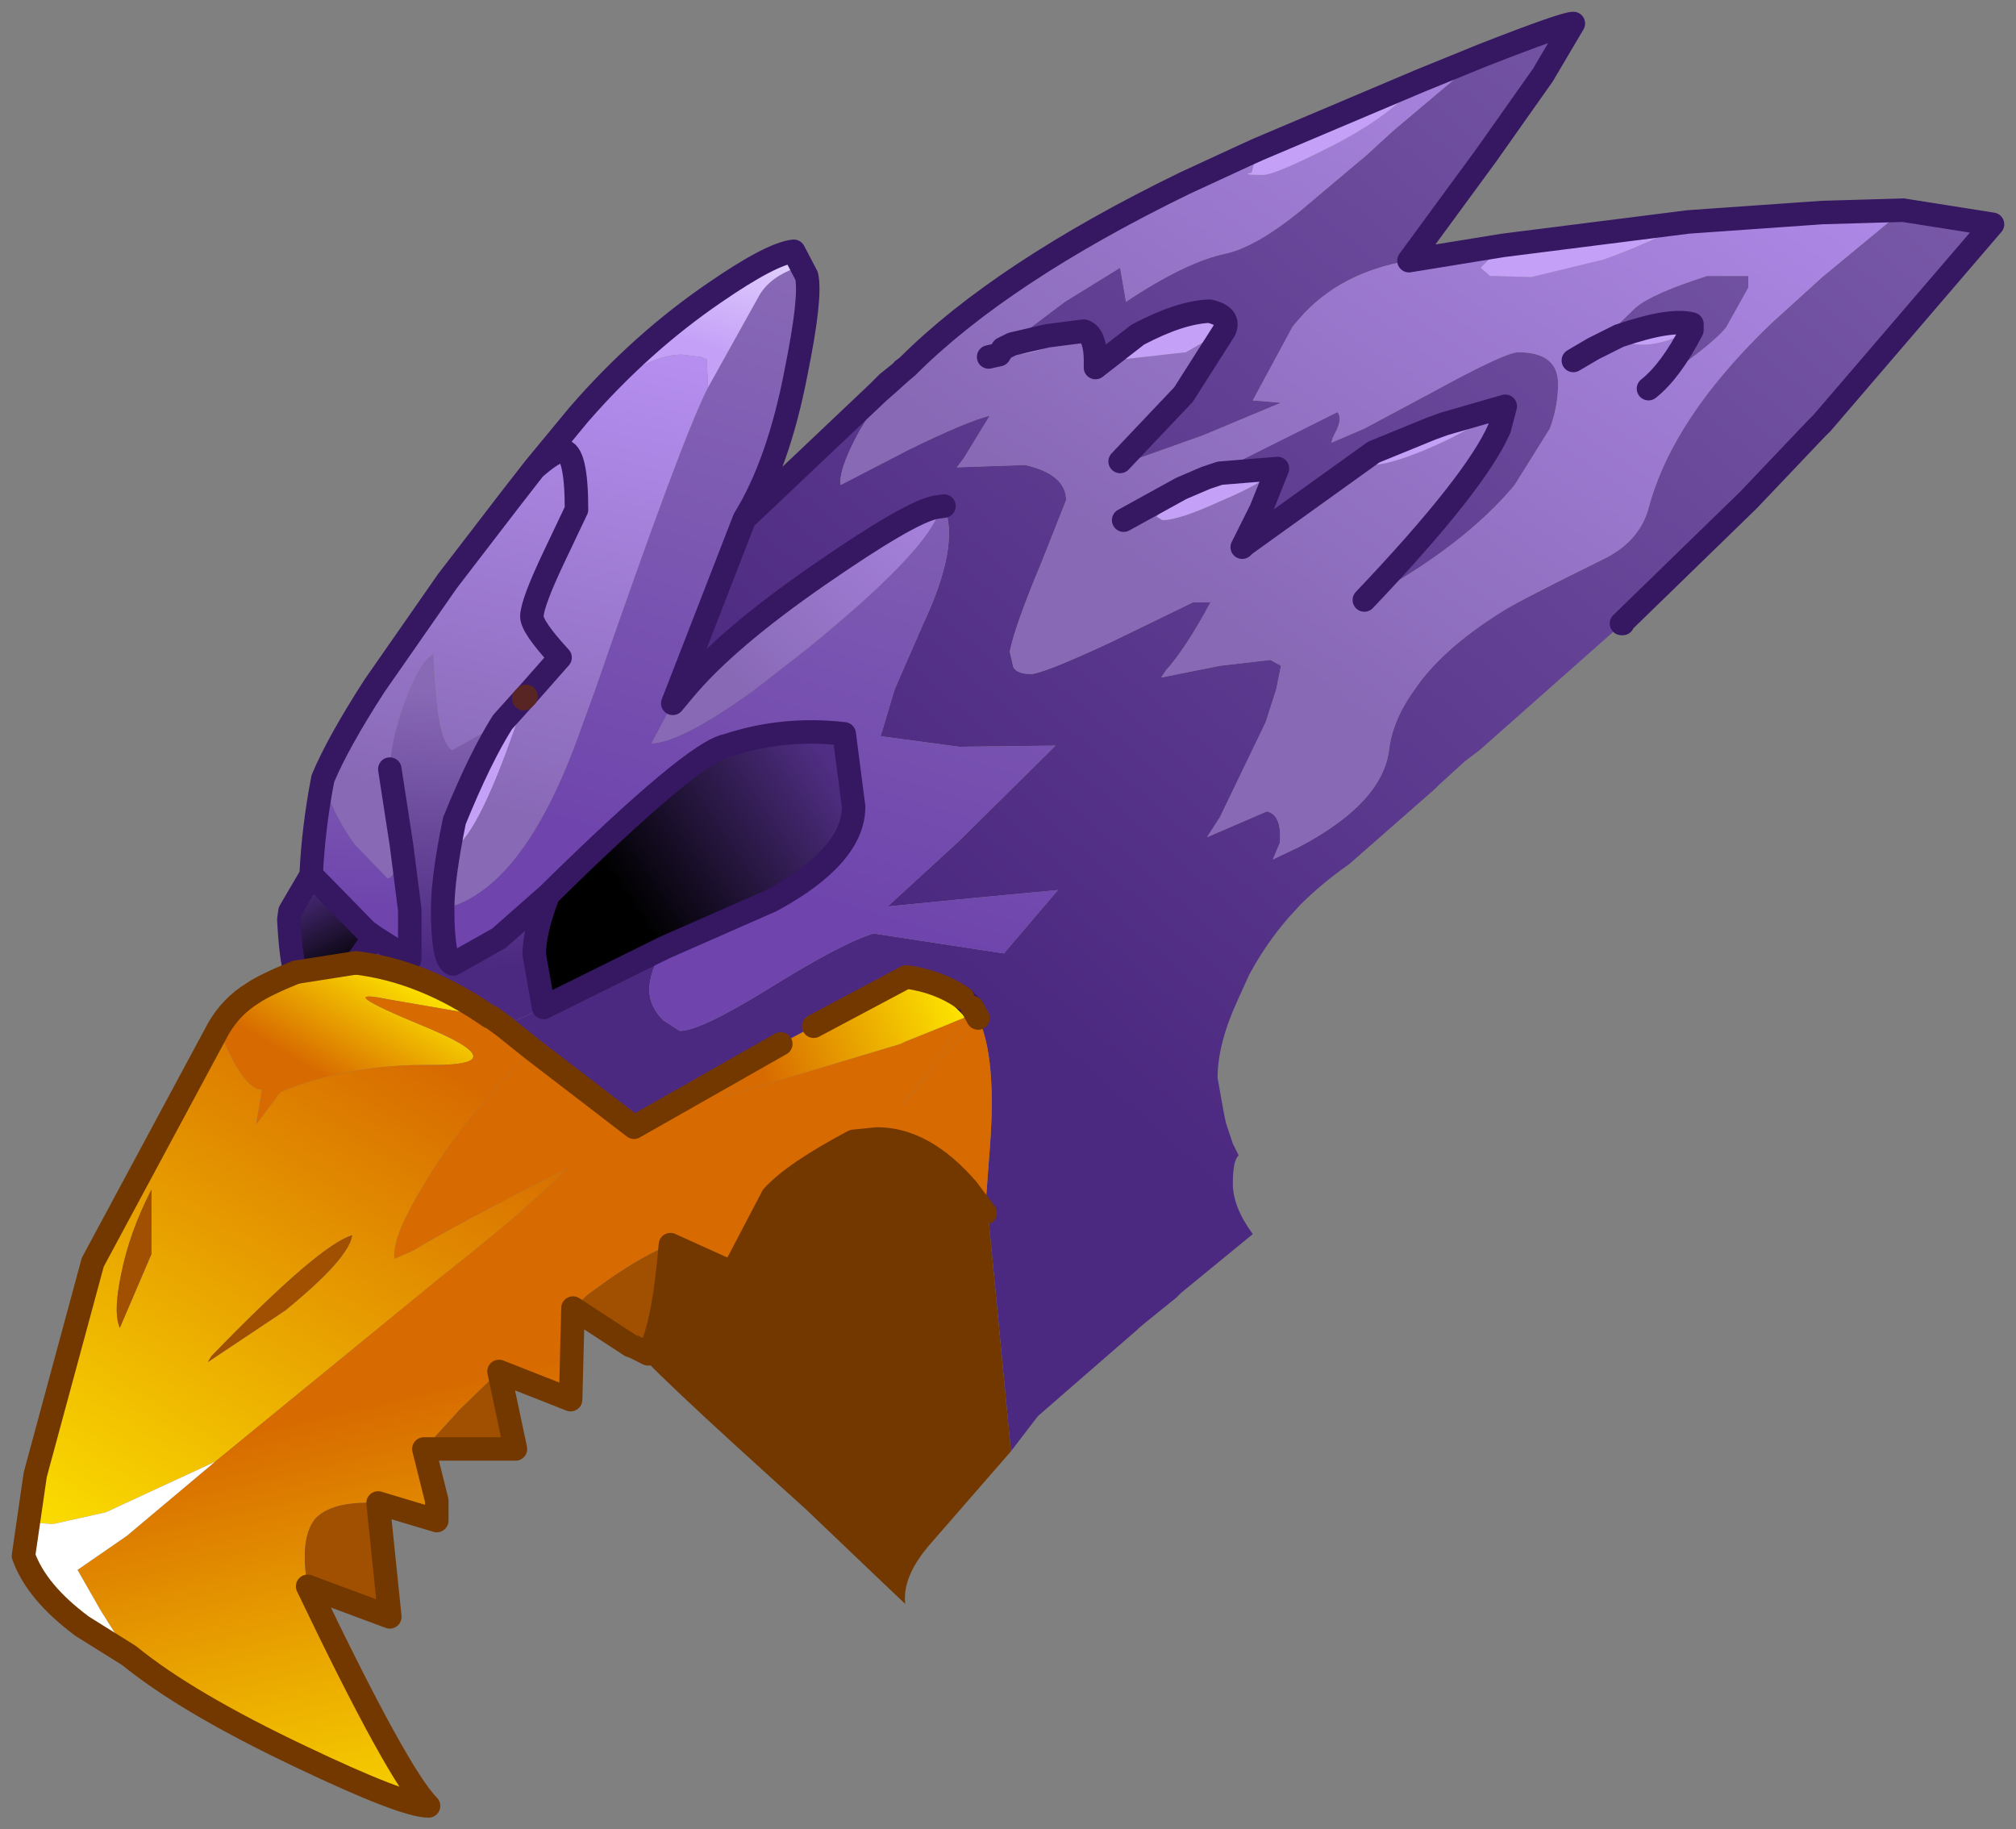 <?xml version="1.0" encoding="UTF-8" standalone="no"?>
<svg xmlns:xlink="http://www.w3.org/1999/xlink" height="77.9px" width="85.85px" xmlns="http://www.w3.org/2000/svg">
  <rect width="100%" height="100%" fill="#808080" stroke="none"/>
  <g transform="matrix(1.0, 0.0, 0.0, 1.0, 1, 1)">
    <path d="M59.0 10.1 Q56.05 10.6 54.35 12.55 L54.05 12.9 52.35 16.05 53.55 16.15 50.2 17.55 46.4 18.9 46.7 18.65 49.4 15.8 51.15 13.05 Q51.4 12.45 50.5 12.25 49.25 12.3 47.45 13.25 L45.65 14.65 Q45.7 13.25 45.15 13.1 L43.6 13.3 42.1 13.65 41.7 13.85 44.35 11.85 46.7 10.4 46.95 11.85 Q49.5 10.15 51.2 9.8 52.5 9.5 54.35 8.0 L57.2 5.6 58.35 4.55 62.15 1.35 Q65.6 0.0 66.0 0.0 L64.7 2.2 62.3 5.6 59.0 10.1 M36.8 15.35 L35.6 17.35 Q34.7 19.0 34.8 19.65 L37.7 18.15 Q40.15 16.95 41.15 16.7 L40.05 18.5 39.75 18.9 42.65 18.8 Q44.4 19.2 44.4 20.3 L43.35 22.95 Q42.2 25.7 42.0 26.75 L42.15 27.4 Q42.3 27.7 42.9 27.7 43.4 27.7 46.3 26.35 L49.8 24.65 50.55 24.65 Q49.5 26.6 48.65 27.55 L48.45 27.85 50.95 27.35 53.1 27.1 53.55 27.35 53.35 28.35 52.9 29.75 50.95 33.8 50.4 34.65 52.95 33.55 Q53.6 33.7 53.5 34.9 L53.2 35.6 54.35 35.05 Q57.85 33.2 58.15 30.95 58.3 29.65 59.25 28.35 60.4 26.65 62.95 25.05 63.65 24.6 67.2 22.85 68.8 22.1 69.2 20.65 69.65 18.95 70.7 17.25 72.05 15.05 74.45 12.75 L76.6 10.8 80.05 7.95 83.85 8.55 76.6 17.0 76.35 17.25 73.45 20.3 68.05 25.55 68.1 25.55 62.0 30.95 61.4 31.4 60.3 32.4 60.1 32.6 56.45 35.8 Q55.3 36.6 54.35 37.55 L53.85 38.1 Q52.9 39.2 52.2 40.5 L51.7 41.6 Q50.85 43.45 50.85 44.9 L51.1 46.3 51.2 46.8 51.5 47.7 51.75 48.2 Q51.5 48.4 51.5 49.4 51.5 50.4 52.35 51.55 L49.3 54.05 49.1 54.25 47.8 55.3 47.5 55.55 47.4 55.65 46.65 56.3 43.2 59.3 42.05 60.8 41.0 49.9 41.15 47.9 Q41.45 44.0 40.65 42.35 L40.4 41.9 40.0 41.5 Q39.0 40.8 37.6 40.6 L33.65 42.7 32.25 43.45 26.0 47.0 21.7 43.7 20.45 42.7 22.15 41.9 27.3 39.35 Q26.65 40.35 26.65 41.15 26.65 41.85 27.25 42.45 L27.95 42.9 Q28.8 42.9 31.65 41.15 34.85 39.15 36.2 38.75 L41.75 39.6 44.05 36.9 40.35 37.25 36.8 37.6 39.8 34.85 43.95 30.75 39.85 30.8 36.5 30.35 37.1 28.35 38.3 25.6 Q39.9 22.2 39.2 20.55 L38.85 20.6 Q37.75 20.8 33.85 23.5 29.95 26.2 28.15 28.35 L27.65 28.95 30.7 21.1 36.4 15.7 36.8 15.35 M66.85 13.85 L68.65 12.1 Q69.35 11.5 71.7 10.75 L73.45 10.75 73.45 11.25 72.5 12.95 Q71.85 13.75 69.2 15.55 70.15 14.8 71.05 13.05 L71.05 12.8 Q70.15 12.55 67.95 13.3 L66.85 13.85 M57.1 24.55 Q61.85 19.55 62.85 17.25 L63.1 16.3 60.5 17.05 59.95 17.25 57.5 18.25 52.0 22.2 51.95 22.2 52.7 20.7 53.4 18.95 50.95 19.15 50.35 19.35 55.95 16.55 Q56.15 16.75 55.95 17.25 L55.75 17.65 55.7 17.85 57.1 17.25 60.0 15.7 Q63.1 14.0 63.65 14.0 65.35 14.0 65.35 15.35 65.35 16.3 65.0 17.25 L63.5 19.65 Q61.35 22.25 57.1 24.55" fill="url(#gradient0)" fill-rule="evenodd" stroke="none"/>
    <path d="M70.9 8.45 L76.6 8.05 80.05 7.95 76.6 10.8 74.45 12.75 Q72.05 15.05 70.7 17.25 69.65 18.95 69.2 20.65 68.8 22.1 67.2 22.85 63.65 24.6 62.95 25.05 60.4 26.65 59.25 28.35 58.3 29.65 58.15 30.95 57.85 33.2 54.35 35.05 L53.2 35.6 53.5 34.9 Q53.6 33.7 52.95 33.55 L50.4 34.65 50.95 33.8 52.9 29.75 53.35 28.35 53.55 27.35 53.1 27.1 50.95 27.35 48.45 27.85 48.65 27.55 Q49.5 26.6 50.55 24.65 L49.8 24.65 46.3 26.35 Q43.4 27.7 42.9 27.7 42.3 27.7 42.15 27.4 L42.0 26.75 Q42.2 25.7 43.35 22.95 L44.4 20.3 Q44.4 19.2 42.65 18.8 L39.75 18.9 40.05 18.5 41.15 16.7 Q40.15 16.95 37.7 18.15 L34.8 19.65 Q34.7 19.0 35.6 17.35 L36.8 15.35 37.3 14.9 37.65 14.6 Q41.65 10.6 49.45 6.8 L52.05 5.6 52.6 5.35 52.5 5.6 52.3 6.35 Q51.8 6.45 52.8 6.45 53.2 6.45 54.95 5.6 L55.45 5.35 Q58.2 4.0 59.45 2.45 L62.15 1.35 58.35 4.55 57.2 5.6 54.35 8.0 Q52.5 9.5 51.2 9.8 49.5 10.15 46.95 11.85 L46.7 10.4 44.35 11.85 41.7 13.85 42.1 13.65 42.0 14.05 Q42.9 14.25 45.15 13.1 45.7 13.25 45.65 14.65 L47.45 13.25 46.8 14.3 49.5 14.0 51.15 13.05 49.4 15.8 46.7 18.65 46.4 18.9 50.2 17.55 53.55 16.15 52.35 16.05 54.05 12.9 54.35 12.55 Q56.05 10.6 59.0 10.1 L63.0 9.45 62.05 10.4 62.45 10.75 64.2 10.8 67.3 10.05 Q69.25 9.35 70.9 8.45 M41.1 14.2 L41.55 14.1 41.7 13.85 41.55 14.1 41.1 14.2 M69.2 15.55 Q71.85 13.75 72.5 12.95 L73.45 11.25 73.45 10.75 71.7 10.75 Q69.35 11.5 68.65 12.1 L66.85 13.85 67.95 13.3 67.9 13.4 Q69.05 14.1 71.05 13.05 70.15 14.8 69.2 15.55 M66.0 14.35 L66.85 13.85 66.0 14.35 M63.1 16.3 L62.85 17.25 Q61.85 19.55 57.1 24.55 61.35 22.25 63.5 19.65 L65.0 17.25 Q65.35 16.3 65.35 15.35 65.35 14.0 63.65 14.0 63.1 14.0 60.0 15.7 L57.1 17.25 55.7 17.85 55.75 17.65 55.95 17.25 Q56.15 16.75 55.95 16.55 L50.35 19.35 49.3 19.8 48.25 21.0 48.5 21.15 Q49.2 21.15 50.95 20.35 52.85 19.55 53.4 18.95 L52.7 20.7 51.95 22.2 51.9 22.3 51.95 22.25 52.0 22.2 57.5 18.25 57.45 18.8 Q58.5 18.75 60.7 17.7 L61.55 17.25 63.1 16.3 M46.85 21.15 L49.3 19.8 46.85 21.15" fill="url(#gradient1)" fill-rule="evenodd" stroke="none"/>
    <path d="M70.9 8.45 Q69.25 9.35 67.3 10.05 L64.2 10.8 62.45 10.75 62.05 10.4 63.0 9.45 70.9 8.45 M51.15 13.05 L49.5 14.0 46.8 14.3 47.45 13.25 Q49.25 12.3 50.5 12.25 51.4 12.45 51.15 13.05 M45.15 13.1 Q42.9 14.25 42.0 14.05 L42.1 13.65 43.6 13.3 45.15 13.1 M67.95 13.3 Q70.15 12.55 71.05 12.8 L71.05 13.05 Q69.05 14.1 67.9 13.4 L67.95 13.3 M63.1 16.3 L61.55 17.25 60.7 17.7 Q58.5 18.75 57.45 18.8 L57.5 18.25 59.95 17.25 60.5 17.05 63.1 16.3 M53.4 18.95 Q52.85 19.55 50.95 20.35 49.2 21.15 48.5 21.15 L48.25 21.0 49.3 19.8 50.35 19.35 50.95 19.15 53.4 18.95 M59.45 2.45 Q58.2 4.0 55.45 5.35 L54.95 5.6 Q53.2 6.45 52.8 6.45 51.8 6.45 52.3 6.35 L52.5 5.6 52.6 5.35 59.45 2.45 M21.35 28.7 L21.4 28.65 21.35 28.75 Q19.6 34.1 18.45 35.05 L18.35 33.95 Q19.45 31.25 20.4 29.75 L21.3 28.75 21.35 28.7" fill="#c4a1f7" fill-rule="evenodd" stroke="none"/>
    <path d="M30.7 21.1 L27.65 28.95 26.75 30.65 Q28.05 30.6 31.15 28.35 L33.4 26.6 Q38.25 22.65 38.95 20.9 L38.85 20.6 39.2 20.55 Q39.9 22.2 38.3 25.6 L37.1 28.35 36.5 30.35 39.85 30.8 43.95 30.75 39.8 34.85 36.8 37.6 40.35 37.25 44.05 36.9 41.75 39.6 36.2 38.75 Q34.85 39.15 31.65 41.15 28.8 42.9 27.95 42.9 L27.25 42.45 Q26.65 41.85 26.65 41.15 26.65 40.35 27.3 39.35 L31.85 37.35 Q35.35 35.45 35.35 33.35 L34.95 30.25 Q32.35 29.95 29.95 30.75 28.55 31.0 22.35 37.1 L20.25 38.95 18.3 40.05 Q17.85 39.95 17.85 37.7 21.3 36.95 23.75 30.0 L24.35 28.35 Q28.1 17.5 29.15 15.5 L31.35 11.55 Q31.8 10.8 32.9 10.4 L33.35 10.75 Q33.55 11.65 32.9 14.85 32.15 18.75 30.7 21.1" fill="url(#gradient2)" fill-rule="evenodd" stroke="none"/>
    <path d="M33.35 10.75 L32.9 10.4 Q31.8 10.8 31.35 11.55 L29.15 15.5 29.1 14.3 28.85 14.2 28.05 14.1 Q26.9 14.1 25.55 15.1 L23.65 16.65 Q26.3 13.6 29.45 11.45 31.85 9.8 32.8 9.7 L33.35 10.75" fill="url(#gradient3)" fill-rule="evenodd" stroke="none"/>
    <path d="M29.15 15.5 Q28.1 17.5 24.35 28.35 L23.75 30.0 Q21.3 36.95 17.85 37.7 17.85 36.4 18.35 33.95 L18.45 35.05 Q19.6 34.1 21.35 28.75 L21.4 28.65 21.35 28.7 22.85 27.0 Q21.65 25.7 21.65 25.25 21.65 24.7 22.6 22.7 L23.55 20.7 Q23.55 18.2 22.95 18.2 22.6 18.2 21.75 18.95 22.6 18.2 22.95 18.2 23.55 18.2 23.55 20.7 L22.6 22.7 Q21.65 24.7 21.65 25.25 21.65 25.7 22.85 27.0 L21.35 28.7 21.3 28.75 20.4 29.75 18.25 30.95 Q17.7 30.6 17.55 28.35 L17.5 27.85 17.45 26.85 Q16.95 27.15 16.45 28.35 L16.2 29.0 Q15.65 30.55 15.6 31.75 L16.1 35.0 Q15.85 36.4 15.5 36.4 L14.1 34.95 Q13.1 33.55 12.75 32.15 13.4 30.6 14.95 28.2 L18.05 23.75 20.7 20.3 21.75 18.95 23.65 16.65 25.55 15.1 Q26.9 14.1 28.05 14.1 L28.85 14.2 29.1 14.3 29.15 15.5" fill="url(#gradient4)" fill-rule="evenodd" stroke="none"/>
    <path d="M37.65 14.6 L37.3 14.9 36.8 15.3 37.45 14.75 37.65 14.6 M14.95 38.9 L14.9 38.95 14.6 38.65 14.95 38.9" fill="#8869b6" fill-rule="evenodd" stroke="none"/>
    <path d="M27.65 28.95 L28.15 28.35 Q29.95 26.2 33.85 23.5 37.75 20.8 38.85 20.6 L38.95 20.9 Q38.25 22.65 33.4 26.6 L31.15 28.35 Q28.05 30.6 26.75 30.65 L27.65 28.95" fill="url(#gradient5)" fill-rule="evenodd" stroke="none"/>
    <path d="M22.15 41.9 L20.45 42.7 19.9 42.3 19.85 42.3 Q17.05 40.35 14.15 40.0 L14.9 38.95 14.95 38.9 16.45 39.85 16.45 37.75 16.1 35.0 15.6 31.75 Q15.65 30.55 16.2 29.0 L16.45 28.35 Q16.95 27.15 17.45 26.85 L17.5 27.85 17.55 28.35 Q17.7 30.6 18.25 30.95 L20.4 29.75 Q19.45 31.25 18.35 33.95 17.85 36.4 17.85 37.7 17.85 39.95 18.3 40.05 L20.25 38.95 22.35 37.1 Q21.75 38.65 21.75 39.65 L22.15 41.9" fill="url(#gradient6)" fill-rule="evenodd" stroke="none"/>
    <path d="M16.1 35.0 L16.45 37.75 16.45 39.85 14.95 38.9 14.6 38.65 12.25 36.25 Q12.35 34.2 12.75 32.15 13.1 33.55 14.1 34.95 L15.5 36.4 Q15.85 36.4 16.1 35.0" fill="url(#gradient7)" fill-rule="evenodd" stroke="none"/>
    <path d="M14.9 38.95 L14.15 40.0 11.6 40.4 Q11.4 40.0 11.3 38.15 L11.35 37.8 12.2 36.35 12.25 36.35 12.25 36.3 12.25 36.25 14.6 38.65 14.9 38.95" fill="url(#gradient8)" fill-rule="evenodd" stroke="none"/>
    <path d="M14.15 40.0 Q17.05 40.35 19.85 42.3 L15.5 41.55 Q13.05 41.05 17.05 42.7 21.05 44.35 17.45 44.35 13.85 44.3 10.95 45.5 L9.9 46.9 10.15 45.4 Q9.35 45.4 8.3 42.8 8.85 41.85 9.75 41.3 10.25 40.95 11.6 40.4 L14.15 40.0" fill="url(#gradient9)" fill-rule="evenodd" stroke="none"/>
    <path d="M20.45 42.7 L21.7 43.7 Q18.95 46.35 17.2 49.2 15.65 51.7 15.8 52.6 L16.6 52.25 Q18.3 51.2 23.15 48.75 21.5 50.45 17.75 53.4 L8.15 61.25 3.5 63.4 1.25 63.9 0.6 63.85 0.5 63.25 0.5 61.8 2.95 52.75 8.3 42.8 Q9.35 45.4 10.15 45.4 L9.9 46.9 10.95 45.5 Q13.85 44.3 17.45 44.35 21.05 44.35 17.05 42.7 13.05 41.05 15.5 41.55 L19.85 42.3 19.9 42.3 20.45 42.7 M14.0 51.6 Q12.6 52.0 8.0 56.75 L7.85 57.0 11.15 54.8 Q13.85 52.6 14.0 51.6 M4.05 55.4 L4.1 55.55 5.45 52.4 5.45 49.65 Q4.5 51.5 4.15 53.3 3.85 54.75 4.05 55.4" fill="url(#gradient10)" fill-rule="evenodd" stroke="none"/>
    <path d="M27.3 39.35 L22.15 41.9 21.75 39.65 Q21.75 38.65 22.35 37.1 28.55 31.0 29.95 30.75 32.35 29.95 34.95 30.25 L35.35 33.35 Q35.35 35.45 31.85 37.35 L27.3 39.35" fill="url(#gradient11)" fill-rule="evenodd" stroke="none"/>
    <path d="M21.7 43.7 L26.0 47.0 32.25 43.45 29.85 45.7 37.35 43.45 37.55 43.35 39.3 42.65 Q39.65 42.5 40.15 42.3 L37.4 46.1 40.65 42.35 Q41.45 44.0 41.15 47.9 L41.0 49.9 40.95 50.65 40.2 49.65 Q38.35 47.5 36.35 47.5 L35.35 47.6 Q32.8 48.95 31.9 49.95 L30.2 53.2 27.55 52.0 Q26.4 52.45 24.9 53.5 L24.0 54.15 23.9 54.25 23.4 54.7 23.3 58.6 20.25 57.4 18.6 59.0 17.05 60.7 17.6 62.9 17.6 63.75 15.1 63.0 Q13.1 62.9 12.4 63.7 11.75 64.55 12.1 66.55 15.95 74.6 17.25 75.9 16.2 75.9 11.8 73.8 6.95 71.5 4.5 69.5 L3.3 67.6 2.3 65.85 4.4 64.4 8.15 61.25 17.75 53.4 Q21.5 50.45 23.15 48.75 18.3 51.2 16.6 52.25 L15.8 52.6 Q15.65 51.7 17.2 49.2 18.95 46.35 21.7 43.7" fill="url(#gradient12)" fill-rule="evenodd" stroke="none"/>
    <path d="M32.25 43.45 L33.65 42.7 37.6 40.6 Q39.0 40.8 40.0 41.5 L40.4 41.9 40.15 42.3 Q39.65 42.5 39.3 42.65 L37.55 43.35 37.35 43.45 29.85 45.7 32.25 43.45" fill="url(#gradient13)" fill-rule="evenodd" stroke="none"/>
    <path d="M40.4 41.9 L40.65 42.35 37.4 46.1 40.15 42.3 40.4 41.9" fill="url(#gradient14)" fill-rule="evenodd" stroke="none"/>
    <path d="M41.0 49.9 L42.05 60.8 38.7 64.65 Q37.4 66.1 37.55 67.3 L36.6 66.4 33.3 63.25 Q26.3 56.95 26.0 56.35 L26.6 56.65 Q27.25 55.6 27.55 52.0 L30.2 53.2 31.9 49.95 Q32.8 48.95 35.35 47.6 L36.35 47.5 Q38.35 47.5 40.2 49.65 L40.95 50.65 41.0 49.9" fill="#723800" fill-rule="evenodd" stroke="none"/>
    <path d="M27.55 52.0 Q27.25 55.6 26.6 56.65 L26.0 56.35 25.85 56.3 23.4 54.7 23.9 54.25 24.0 54.15 24.9 53.5 Q26.4 52.45 27.55 52.0 M20.25 57.4 L20.95 60.7 17.05 60.7 18.6 59.0 20.25 57.4 M15.1 63.0 L15.6 67.85 12.1 66.55 Q11.75 64.55 12.4 63.7 13.1 62.9 15.1 63.0 M4.05 55.4 Q3.85 54.75 4.15 53.3 4.5 51.5 5.45 49.65 L5.45 52.4 4.1 55.55 4.05 55.4 M14.0 51.6 Q13.85 52.6 11.15 54.8 L7.85 57.0 8.0 56.75 Q12.6 52.0 14.0 51.6" fill="#a14f00" fill-rule="evenodd" stroke="none"/>
    <path d="M4.5 69.5 L2.5 68.25 Q0.55 66.8 0.0 65.25 L0.5 61.8 0.5 63.25 0.6 63.85 1.25 63.9 3.5 63.4 8.15 61.25 4.4 64.4 2.3 65.85 3.3 67.6 4.5 69.5" fill="#ffffff" fill-rule="evenodd" stroke="none"/>
    <path d="M80.05 7.95 L76.6 8.05 70.9 8.45 63.0 9.45 59.0 10.1 62.3 5.6 64.7 2.2 66.0 0.0 Q65.6 0.0 62.15 1.35 L59.45 2.45 52.6 5.35 52.05 5.6 49.45 6.8 Q41.65 10.6 37.65 14.6 L37.3 14.9 36.8 15.35 36.4 15.7 30.7 21.1 27.65 28.95 28.15 28.35 Q29.95 26.2 33.85 23.5 37.75 20.8 38.85 20.6 L39.2 20.55 M46.7 18.65 L49.4 15.8 51.15 13.05 Q51.4 12.45 50.5 12.25 49.25 12.3 47.45 13.25 L45.65 14.65 Q45.7 13.25 45.15 13.1 L43.6 13.3 42.1 13.65 41.7 13.85 41.55 14.1 41.1 14.2 M27.3 39.35 L22.15 41.9 21.75 39.65 Q21.75 38.65 22.35 37.1 28.55 31.0 29.95 30.75 32.35 29.95 34.95 30.25 L35.35 33.35 Q35.35 35.45 31.85 37.35 L27.3 39.35 M40.0 41.5 L40.4 41.9 M68.1 25.55 L68.05 25.55 73.45 20.3 76.35 17.25 76.6 17.0 83.85 8.55 80.05 7.95 M66.85 13.85 L67.95 13.3 Q70.15 12.55 71.05 12.8 L71.05 13.05 Q70.15 14.8 69.2 15.55 M66.85 13.85 L66.0 14.35 M57.1 24.55 Q61.85 19.55 62.85 17.25 L63.1 16.3 60.5 17.05 59.95 17.25 57.5 18.25 52.0 22.2 51.95 22.25 51.9 22.3 51.95 22.2 52.7 20.7 53.4 18.95 50.95 19.15 50.35 19.35 49.3 19.8 46.85 21.15 M51.95 22.2 L51.95 22.25 M52.0 22.2 L51.95 22.2 M17.85 37.7 Q17.85 39.95 18.3 40.05 L20.25 38.95 22.35 37.1 M23.65 16.65 Q26.3 13.6 29.45 11.45 31.85 9.8 32.8 9.7 L33.35 10.75 Q33.55 11.65 32.9 14.85 32.15 18.75 30.7 21.1 M23.65 16.65 L21.75 18.95 Q22.6 18.2 22.95 18.2 23.55 18.2 23.55 20.7 L22.6 22.7 Q21.65 24.7 21.65 25.25 21.65 25.7 22.85 27.0 L21.35 28.7 M18.35 33.95 Q17.85 36.4 17.85 37.7 M12.75 32.15 Q13.4 30.6 14.95 28.2 L18.05 23.75 20.7 20.3 21.75 18.95 M36.8 15.3 L37.3 14.9 M37.65 14.6 L37.45 14.75 M36.8 15.3 L36.4 15.7 M15.6 31.75 L16.1 35.0 16.45 37.75 16.45 39.85 14.95 38.9 14.9 38.95 14.15 40.0 M12.25 36.3 L12.25 36.25 Q12.35 34.2 12.75 32.15 M12.2 36.35 L12.25 36.35 12.25 36.3 12.2 36.35 11.35 37.8 11.3 38.15 Q11.4 40.0 11.6 40.4 M14.6 38.65 L14.9 38.95 M14.6 38.65 L14.95 38.9 M12.25 36.25 L14.6 38.65 M21.3 28.75 L20.4 29.75 Q19.45 31.25 18.35 33.95" fill="none" stroke="#351762" stroke-linecap="round" stroke-linejoin="round" stroke-width="1"/>
    <path d="M20.45 42.7 L21.7 43.7 26.0 47.0 32.25 43.45 M33.65 42.7 L37.6 40.6 Q39.0 40.8 40.0 41.5 M40.4 41.9 L40.65 42.35 M14.15 40.0 Q17.05 40.35 19.85 42.3 M19.9 42.3 L20.45 42.7 M11.6 40.4 L14.15 40.0 M11.6 40.4 Q10.25 40.95 9.75 41.3 8.85 41.85 8.3 42.8 L2.95 52.75 0.5 61.8 0.0 65.25 Q0.55 66.8 2.5 68.25 L4.5 69.5 Q6.95 71.5 11.8 73.8 16.2 75.9 17.25 75.9 15.95 74.6 12.1 66.55 L15.6 67.85 15.1 63.0 17.6 63.75 17.6 62.9 17.05 60.7 20.95 60.7 20.25 57.4 23.3 58.6 23.4 54.7 25.85 56.3 26.0 56.35 26.6 56.65 Q27.25 55.6 27.55 52.0 L30.2 53.2 31.9 49.95 Q32.8 48.95 35.35 47.6 L36.35 47.5 Q38.35 47.5 40.2 49.65 L40.95 50.65" fill="none" stroke="#723800" stroke-linecap="round" stroke-linejoin="round" stroke-width="1"/>
    <path d="M21.35 28.7 L21.4 28.65 M21.35 28.7 L21.3 28.75" fill="none" stroke="#582424" stroke-linecap="round" stroke-linejoin="round" stroke-width="1"/>
  </g>
  <defs>
    <linearGradient gradientTransform="matrix(0.029, -0.033, 0.017, 0.015, 63.25, 12.85)" gradientUnits="userSpaceOnUse" id="gradient0" spreadMethod="pad" x1="-819.2" x2="819.2">
      <stop offset="0.0" stop-color="#4c2980"></stop>
      <stop offset="1.0" stop-color="#8869b6"></stop>
    </linearGradient>
    <linearGradient gradientTransform="matrix(0.015, -0.023, 0.016, 0.011, 62.15, 5.9)" gradientUnits="userSpaceOnUse" id="gradient1" spreadMethod="pad" x1="-819.2" x2="819.2">
      <stop offset="0.0" stop-color="#8869b6"></stop>
      <stop offset="0.992" stop-color="#bf96fc"></stop>
    </linearGradient>
    <linearGradient gradientTransform="matrix(0.005, -0.015, 0.013, 0.004, 34.5, 24.15)" gradientUnits="userSpaceOnUse" id="gradient2" spreadMethod="pad" x1="-819.2" x2="819.2">
      <stop offset="0.0" stop-color="#6f45ad"></stop>
      <stop offset="1.0" stop-color="#8869b6"></stop>
    </linearGradient>
    <linearGradient gradientTransform="matrix(0.001, -0.003, 0.003, 0.001, 29.0, 11.0)" gradientUnits="userSpaceOnUse" id="gradient3" spreadMethod="pad" x1="-819.2" x2="819.2">
      <stop offset="0.0" stop-color="#c4a1f7"></stop>
      <stop offset="1.0" stop-color="#e5d4ff"></stop>
    </linearGradient>
    <linearGradient gradientTransform="matrix(0.003, -0.015, 0.009, 0.002, 22.25, 21.2)" gradientUnits="userSpaceOnUse" id="gradient4" spreadMethod="pad" x1="-819.2" x2="819.2">
      <stop offset="0.0" stop-color="#8869b6"></stop>
      <stop offset="0.992" stop-color="#bf96fc"></stop>
    </linearGradient>
    <linearGradient gradientTransform="matrix(0.009, -0.008, 0.001, 0.001, 37.7, 21.45)" gradientUnits="userSpaceOnUse" id="gradient5" spreadMethod="pad" x1="-819.2" x2="819.2">
      <stop offset="0.0" stop-color="#8869b6"></stop>
      <stop offset="0.992" stop-color="#bf96fc"></stop>
    </linearGradient>
    <linearGradient gradientTransform="matrix(4.0E-4, -0.007, 0.005, 3.0E-4, 18.5, 34.25)" gradientUnits="userSpaceOnUse" id="gradient6" spreadMethod="pad" x1="-819.2" x2="819.2">
      <stop offset="0.0" stop-color="#4c2980"></stop>
      <stop offset="1.0" stop-color="#8869b6"></stop>
    </linearGradient>
    <linearGradient gradientTransform="matrix(2.0E-4, -0.007, 0.003, 1.0E-4, 14.4, 31.8)" gradientUnits="userSpaceOnUse" id="gradient7" spreadMethod="pad" x1="-819.2" x2="819.2">
      <stop offset="0.0" stop-color="#6f45ad"></stop>
      <stop offset="1.0" stop-color="#8869b6"></stop>
    </linearGradient>
    <linearGradient gradientTransform="matrix(0.002, 0.002, -0.002, 0.001, 12.45, 38.7)" gradientUnits="userSpaceOnUse" id="gradient8" spreadMethod="pad" x1="-819.2" x2="819.2">
      <stop offset="0.0" stop-color="#502e84"></stop>
      <stop offset="0.992" stop-color="#000000"></stop>
    </linearGradient>
    <linearGradient gradientTransform="matrix(0.002, -0.003, 0.005, 0.003, 14.2, 42.25)" gradientUnits="userSpaceOnUse" id="gradient9" spreadMethod="pad" x1="-819.2" x2="819.2">
      <stop offset="0.0" stop-color="#d76a00"></stop>
      <stop offset="0.992" stop-color="#ffec00"></stop>
    </linearGradient>
    <linearGradient gradientTransform="matrix(-0.01, 0.015, -0.008, -0.005, 8.65, 55.95)" gradientUnits="userSpaceOnUse" id="gradient10" spreadMethod="pad" x1="-819.2" x2="819.2">
      <stop offset="0.0" stop-color="#d76a00"></stop>
      <stop offset="0.992" stop-color="#ffec00"></stop>
    </linearGradient>
    <linearGradient gradientTransform="matrix(-0.005, 0.004, -0.002, -0.003, 30.0, 34.45)" gradientUnits="userSpaceOnUse" id="gradient11" spreadMethod="pad" x1="-819.2" x2="819.2">
      <stop offset="0.0" stop-color="#502e84"></stop>
      <stop offset="0.992" stop-color="#000000"></stop>
    </linearGradient>
    <linearGradient gradientTransform="matrix(0.003, 0.013, -0.026, 0.006, 23.85, 67.75)" gradientUnits="userSpaceOnUse" id="gradient12" spreadMethod="pad" x1="-819.2" x2="819.2">
      <stop offset="0.0" stop-color="#d76a00"></stop>
      <stop offset="0.992" stop-color="#ffec00"></stop>
    </linearGradient>
    <linearGradient gradientTransform="matrix(0.005, -0.003, 9.0E-4, 0.002, 35.9, 43.05)" gradientUnits="userSpaceOnUse" id="gradient13" spreadMethod="pad" x1="-819.2" x2="819.2">
      <stop offset="0.0" stop-color="#d76a00"></stop>
      <stop offset="0.992" stop-color="#ffec00"></stop>
    </linearGradient>
    <linearGradient gradientTransform="matrix(0.004, 0.004, -0.017, 0.015, 35.15, 63.3)" gradientUnits="userSpaceOnUse" id="gradient14" spreadMethod="pad" x1="-819.2" x2="819.2">
      <stop offset="0.0" stop-color="#d76a00"></stop>
      <stop offset="0.992" stop-color="#ffec00"></stop>
    </linearGradient>
  </defs>
</svg>
